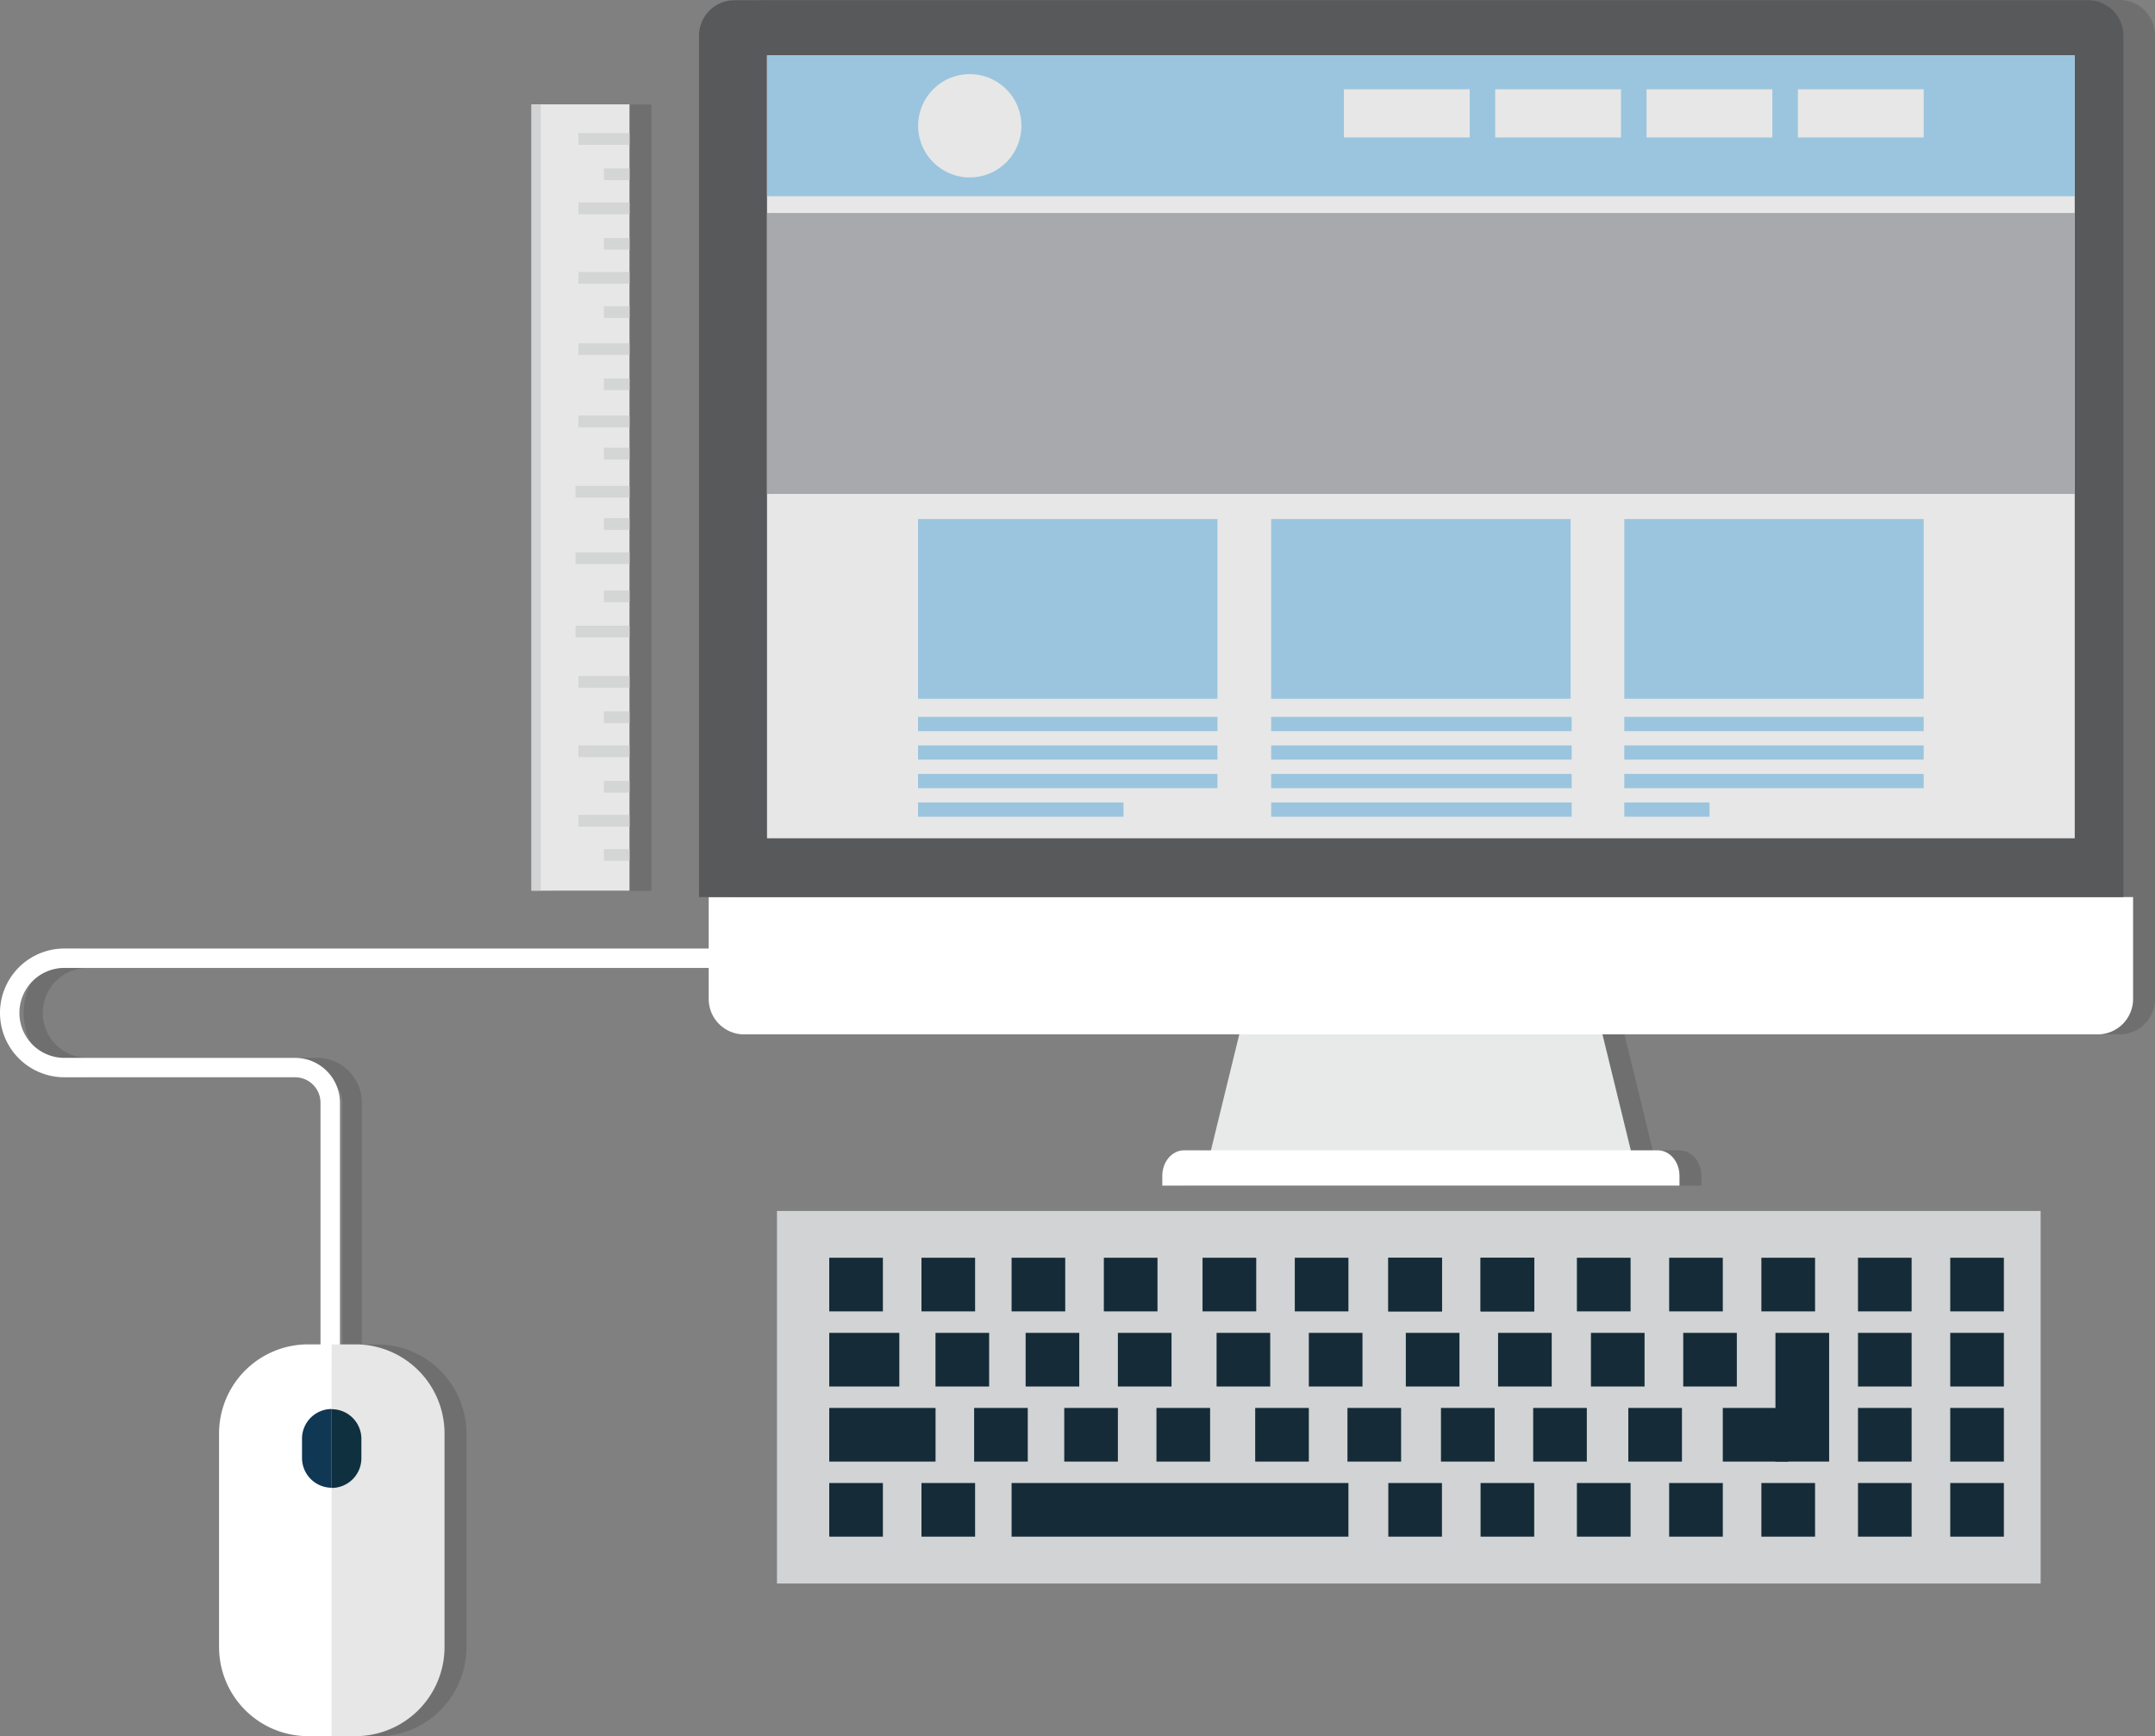 <svg xmlns="http://www.w3.org/2000/svg" width="465.3" height="374.92" viewBox="0 0 465.3 374.92"><rect x="0" y="0" width="465.3" height="374.92" fill="#808080" stroke="none"/><title>Illustrator cs</title><g opacity="0.13"><path d="M296,490.58l-3,3V488h3Zm109.11,3-3-3V488h3Z" transform="translate(-27.46 -146)" fill="#808285"/><path d="M485.1,146H192.87a7.65,7.65,0,0,0-7.66,7.66V350.8H46.09a13.91,13.91,0,0,0,0,27.81H95.91a5.49,5.49,0,0,1,5.48,5.48v52.22h-2.7a19.25,19.25,0,0,0-19.24,19.23V501.7a19.24,19.24,0,0,0,19.24,19.22h10.25a19.23,19.23,0,0,0,19.23-19.22V455.54a19.24,19.24,0,0,0-19.23-19.23h-3.35V384.09a9.69,9.69,0,0,0-9.68-9.68H46.09a9.71,9.71,0,0,1,0-19.41H185.21v6.71a7.65,7.65,0,0,0,7.66,7.65H299.78q-3.06,12.52-6.13,25.05h-5.8c-2.59,0-4.7,2.47-4.7,5.53V402H394.82v-2.07c0-3.06-2.11-5.53-4.7-5.53h-5.8l-6.12-25.05H485.1a7.65,7.65,0,0,0,7.66-7.65v-208A7.66,7.66,0,0,0,485.1,146Z" transform="translate(-27.46 -146)" fill="#020202"/><polygon points="140.65 185.91 140.65 183.38 140.65 178.53 140.65 176 140.65 171.18 140.65 168.65 140.65 163.52 140.65 160.98 140.65 156.16 140.65 153.63 140.65 148.53 140.65 146 140.65 137.68 140.65 135.14 140.65 130.08 140.65 127.54 140.65 121.83 140.65 119.29 140.65 114.46 140.65 111.92 140.65 107.49 140.65 104.96 140.65 99.26 140.65 96.73 140.65 92.3 140.65 89.76 140.65 84.28 140.65 81.75 140.65 76.67 140.65 74.15 140.65 68.68 140.65 66.15 140.65 61.3 140.65 58.77 140.65 53.95 140.65 51.42 140.65 46.29 140.65 43.75 140.65 38.94 140.65 36.41 140.65 31.3 140.65 28.78 140.65 22.57 121.48 22.57 119.49 22.57 119.49 192.33 119.49 192.36 140.65 192.36 140.65 185.91" fill="#020202"/></g><path d="M289.36,355h-248a9.71,9.71,0,0,0,0,19.42H91.18a9.69,9.69,0,0,1,9.68,9.67v56h-4.2v-56a5.49,5.49,0,0,0-5.48-5.48H41.36a13.9,13.9,0,1,1,0-27.8h248Z" transform="translate(-27.46 -146)" fill="#fff"/><path d="M94,436.28a19.24,19.24,0,0,0-19.24,19.23v46.15A19.24,19.24,0,0,0,94,520.88h5.11v-84.6Z" transform="translate(-27.46 -146)" fill="#fff"/><path d="M104.2,436.28H99.07v84.6h5.13a19.24,19.24,0,0,0,19.24-19.22V455.51A19.24,19.24,0,0,0,104.2,436.28Z" transform="translate(-27.46 -146)" fill="#e7e7e7"/><path d="M92.67,456.68v4.14a6.43,6.43,0,0,0,6.4,6.42v-17A6.41,6.41,0,0,0,92.67,456.68Z" transform="translate(-27.46 -146)" fill="#103754"/><path d="M99.07,450.28h0v17h0a6.42,6.42,0,0,0,6.42-6.42v-4.14A6.41,6.41,0,0,0,99.07,450.28Z" transform="translate(-27.46 -146)" fill="#0f303f"/><rect x="167.76" y="261.48" width="272.85" height="80.44" fill="#d1d3d4"/><rect x="299.76" y="271.58" width="11.58" height="11.58" fill="#152b38"/><rect x="319.68" y="271.58" width="11.58" height="11.58" fill="#152b38"/><rect x="303.54" y="287.8" width="11.58" height="11.58" fill="#152b38"/><rect x="323.46" y="287.8" width="11.58" height="11.58" fill="#152b38"/><rect x="401.17" y="320.22" width="11.58" height="11.58" fill="#152b38"/><rect x="421.09" y="320.22" width="11.58" height="11.58" fill="#152b38"/><rect x="299.76" y="271.58" width="11.58" height="11.58" fill="#152b38"/><rect x="319.68" y="271.58" width="11.58" height="11.58" fill="#152b38"/><rect x="311.13" y="304.01" width="11.58" height="11.58" fill="#152b38"/><rect x="331.04" y="304.01" width="11.58" height="11.58" fill="#152b38"/><rect x="299.76" y="320.22" width="11.58" height="11.58" fill="#152b38"/><rect x="319.68" y="320.22" width="11.58" height="11.58" fill="#152b38"/><rect x="340.48" y="271.58" width="11.59" height="11.58" fill="#152b38"/><rect x="360.4" y="271.58" width="11.58" height="11.58" fill="#152b38"/><rect x="380.31" y="271.58" width="11.59" height="11.58" fill="#152b38"/><rect x="343.51" y="287.8" width="11.58" height="11.58" fill="#152b38"/><rect x="363.44" y="287.8" width="11.57" height="11.58" fill="#152b38"/><rect x="383.35" y="287.8" width="11.59" height="27.79" fill="#152b38"/><rect x="351.58" y="304.01" width="11.58" height="11.58" fill="#152b38"/><rect x="371.98" y="304.01" width="14.13" height="11.58" fill="#152b38"/><rect x="340.48" y="320.22" width="11.59" height="11.58" fill="#152b38"/><rect x="360.4" y="320.22" width="11.58" height="11.58" fill="#152b38"/><rect x="380.31" y="320.22" width="11.59" height="11.58" fill="#152b38"/><rect x="179.05" y="271.58" width="11.58" height="11.58" fill="#152b38"/><rect x="198.96" y="271.58" width="11.58" height="11.58" fill="#152b38"/><rect x="179.05" y="287.8" width="15.13" height="11.58" fill="#152b38"/><rect x="201.99" y="287.8" width="11.58" height="11.58" fill="#152b38"/><rect x="179.05" y="304.01" width="22.95" height="11.58" fill="#152b38"/><rect x="210.33" y="304.01" width="11.58" height="11.58" fill="#152b38"/><rect x="218.42" y="271.58" width="11.58" height="11.58" fill="#152b38"/><rect x="238.34" y="271.58" width="11.58" height="11.58" fill="#152b38"/><rect x="221.45" y="287.8" width="11.58" height="11.58" fill="#152b38"/><rect x="241.37" y="287.8" width="11.58" height="11.58" fill="#152b38"/><rect x="229.79" y="304.01" width="11.58" height="11.58" fill="#152b38"/><rect x="249.7" y="304.01" width="11.58" height="11.58" fill="#152b38"/><rect x="179.05" y="320.22" width="11.58" height="11.58" fill="#152b38"/><rect x="198.96" y="320.22" width="11.58" height="11.58" fill="#152b38"/><rect x="218.42" y="320.22" width="72.73" height="11.58" fill="#152b38"/><rect x="259.65" y="271.58" width="11.59" height="11.58" fill="#152b38"/><rect x="279.57" y="271.58" width="11.58" height="11.58" fill="#152b38"/><rect x="262.68" y="287.8" width="11.58" height="11.58" fill="#152b38"/><rect x="282.6" y="287.8" width="11.58" height="11.58" fill="#152b38"/><rect x="271.02" y="304.01" width="11.58" height="11.58" fill="#152b38"/><rect x="290.94" y="304.01" width="11.58" height="11.58" fill="#152b38"/><rect x="401.17" y="271.58" width="11.58" height="11.58" fill="#152b38"/><rect x="421.09" y="271.58" width="11.58" height="11.58" fill="#152b38"/><rect x="401.17" y="287.8" width="11.58" height="11.58" fill="#152b38"/><rect x="421.09" y="287.8" width="11.58" height="11.58" fill="#152b38"/><rect x="401.17" y="304.01" width="11.58" height="11.58" fill="#152b38"/><rect x="421.09" y="304.01" width="11.58" height="11.58" fill="#152b38"/><path d="M298.5,355.21l-9.75,39.87h91L370,355.21Z" transform="translate(-27.46 -146)" fill="#e8eaea"/><path d="M385.39,394.38H283.12c-2.6,0-4.7,2.46-4.7,5.52V402H390.09V399.9C390.09,396.84,388,394.38,385.39,394.38Z" transform="translate(-27.46 -146)" fill="#fff"/><path d="M180.48,339.7v22a7.65,7.65,0,0,0,7.66,7.65H480.37a7.65,7.65,0,0,0,7.66-7.65v-22Z" transform="translate(-27.46 -146)" fill="#fff"/><path d="M485.94,339.7v-186a7.65,7.65,0,0,0-7.66-7.65H186.05a7.65,7.65,0,0,0-7.66,7.65v186Z" transform="translate(-27.46 -146)" fill="#58595b"/><rect x="165.61" y="11.97" width="282.36" height="169.04" fill="#e7e7e7"/><rect x="165.61" y="11.97" width="282.36" height="30.4" fill="#9bc5de"/><rect x="165.61" y="45.99" width="282.36" height="60.66" fill="#a7a9ac"/><rect x="198.22" y="112.07" width="64.65" height="38.82" fill="#9bc5de"/><rect x="198.22" y="154.79" width="64.65" height="3.08" fill="#9bc5de"/><rect x="198.22" y="160.95" width="64.65" height="3.08" fill="#9bc5de"/><rect x="198.22" y="167.11" width="64.65" height="3.08" fill="#9bc5de"/><rect x="198.22" y="173.27" width="44.36" height="3.08" fill="#9bc5de"/><rect x="274.47" y="112.07" width="64.65" height="38.82" fill="#9bc5de"/><rect x="274.47" y="154.79" width="64.88" height="3.08" fill="#9bc5de"/><rect x="274.47" y="160.95" width="64.88" height="3.08" fill="#9bc5de"/><rect x="274.47" y="167.11" width="64.88" height="3.08" fill="#9bc5de"/><rect x="274.47" y="173.27" width="64.88" height="3.08" fill="#9bc5de"/><rect x="350.71" y="112.07" width="64.65" height="38.82" fill="#9bc5de"/><rect x="350.71" y="154.79" width="64.65" height="3.08" fill="#9bc5de"/><rect x="350.71" y="160.95" width="64.65" height="3.08" fill="#9bc5de"/><rect x="350.71" y="167.11" width="64.65" height="3.08" fill="#9bc5de"/><rect x="350.71" y="173.27" width="18.4" height="3.08" fill="#9bc5de"/><path d="M248,173.16a11.15,11.15,0,1,0-11.14,11.15A11.15,11.15,0,0,0,248,173.16Z" transform="translate(-27.46 -146)" fill="#e7e7e7"/><rect x="388.2" y="19.28" width="27.16" height="10.4" fill="#e7e7e7"/><rect x="355.52" y="19.28" width="27.16" height="10.4" fill="#e7e7e7"/><rect x="322.84" y="19.28" width="27.16" height="10.4" fill="#e7e7e7"/><rect x="290.17" y="19.28" width="27.16" height="10.4" fill="#e7e7e7"/><rect x="114.76" y="22.53" width="21.16" height="169.79" fill="#e7e7e7"/><rect x="124.88" y="28.74" width="11.04" height="2.53" fill="#d4d5d5"/><rect x="124.88" y="58.73" width="11.04" height="2.53" fill="#d4d5d5"/><rect x="124.88" y="74.11" width="11.04" height="2.53" fill="#d4d5d5"/><rect x="124.88" y="89.73" width="11.04" height="2.54" fill="#d4d5d5"/><rect x="124.26" y="104.92" width="11.66" height="2.53" fill="#d4d5d5"/><rect x="124.26" y="119.26" width="11.66" height="2.53" fill="#d4d5d5"/><rect x="124.26" y="135.1" width="11.66" height="2.54" fill="#d4d5d5"/><rect x="124.88" y="43.72" width="11.04" height="2.54" fill="#d4d5d5"/><rect x="130.4" y="36.37" width="5.52" height="2.53" fill="#d4d5d5"/><rect x="130.4" y="51.38" width="5.52" height="2.53" fill="#d4d5d5"/><rect x="130.4" y="66.12" width="5.52" height="2.53" fill="#d4d5d5"/><rect x="130.4" y="81.71" width="5.52" height="2.53" fill="#d4d5d5"/><rect x="130.4" y="96.69" width="5.52" height="2.54" fill="#d4d5d5"/><rect x="130.4" y="111.89" width="5.52" height="2.53" fill="#d4d5d5"/><rect x="130.4" y="127.51" width="5.52" height="2.54" fill="#d4d5d5"/><rect x="124.88" y="145.96" width="11.04" height="2.53" fill="#d4d5d5"/><rect x="124.88" y="175.96" width="11.04" height="2.53" fill="#d4d5d5"/><rect x="124.88" y="160.95" width="11.04" height="2.53" fill="#d4d5d5"/><rect x="130.4" y="153.6" width="5.52" height="2.53" fill="#d4d5d5"/><rect x="130.4" y="168.61" width="5.52" height="2.53" fill="#d4d5d5"/><rect x="130.4" y="183.34" width="5.52" height="2.53" fill="#d4d5d5"/><rect x="114.76" y="22.53" width="2" height="169.76" fill="#d2d3d4"/></svg>
